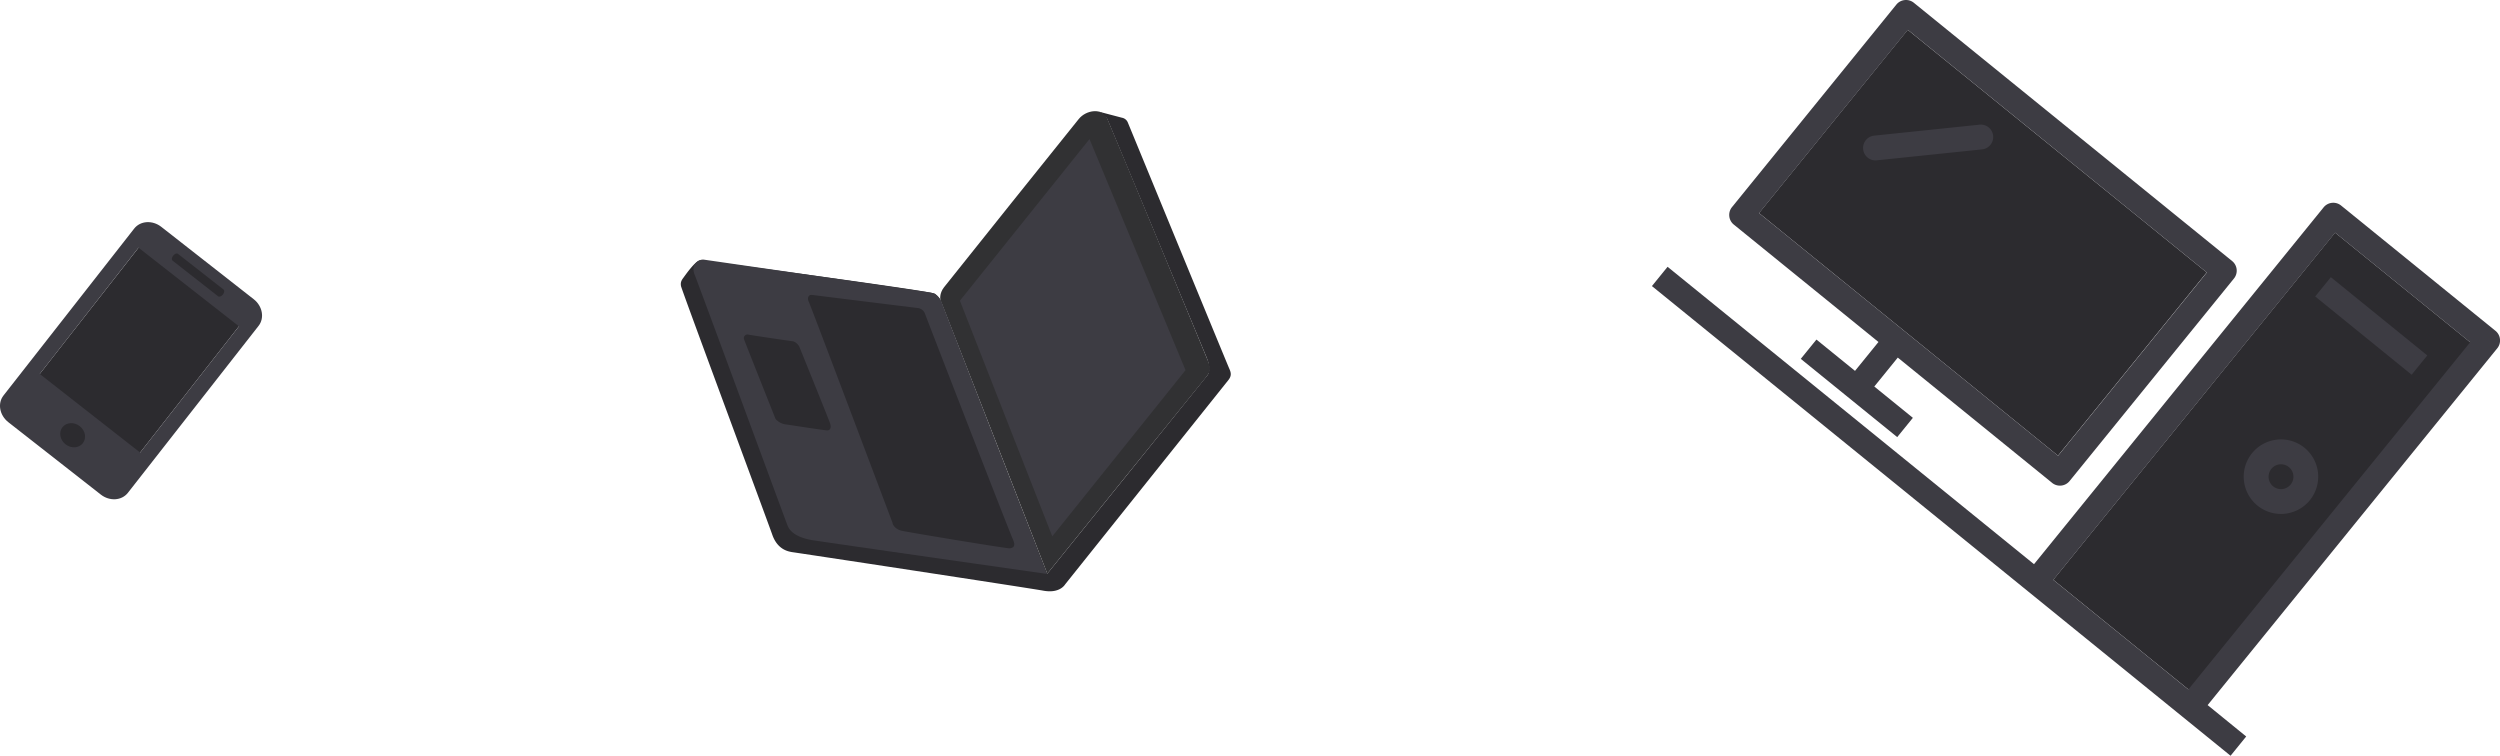 <svg id="Layer_1" data-name="Layer 1" xmlns="http://www.w3.org/2000/svg" viewBox="0 0 1996.06 603.37"><defs><style>.cls-1{fill:#2c2b2f;}.cls-2{fill:#3d3c43;}.cls-3{fill:#313133;}</style></defs><rect class="cls-1" x="157.99" y="287.73" width="182.05" height="101.81" transform="translate(-314.25 273.76) rotate(-51.95)"/><path class="cls-2" d="M345.69,291.13l-73.78-57.76c-7.09-5.55-16.75-4.89-21.65,1.38L145.92,368c-4.93,6.3-3.18,15.82,3.87,21.34l73.79,57.76c7.08,5.54,16.73,4.89,21.64-1.37l104.34-133.3C354.46,306.21,352.74,296.64,345.69,291.13Zm-60.52-36.24,36.42,28.5c.92.72.71,2.53-.47,4s-2.94,2.13-3.82,1.44l-36.39-28.49c-.93-.72-.7-2.53.48-4s2.88-2.16,3.8-1.44ZM195.45,407c-4.49-3.52-5.6-9.64-2.47-13.64s9.32-4.38,13.82-.86,5.59,9.61,2.46,13.61-9.3,4.41-13.78.9ZM255,413.56l-80.14-62.73L253.72,250l80.17,62.76Z" transform="translate(-143.12 -52.24)"/><path class="cls-3" d="M979.31,510.28s-84.63-217-85.1-217.91-1.25-5.76,2.61-10.73,104.24-130.39,107.51-134.26c6.07-7.65,19.07-9.06,22.78-.7,3.29,7.2,80.26,193,80.63,194,1.8,5.19,2.76,7.45-2,13.16C1100.31,360.33,979.31,510.28,979.31,510.28Z" transform="translate(-143.12 -52.24)"/><polygon class="cls-2" points="869.89 111.04 766.42 240.09 840.16 428.23 946.55 295.56 869.89 111.04"/><path class="cls-1" d="M1020.15,141.3l18.74,4.93a6.27,6.27,0,0,1,4.68,3.75c1.25,3,79.55,193.32,81,196.52s2.08,5.76-.77,9.31L993.66,518.68c-.36.45-4.34,7.57-17.54,5.17s-199.3-30.67-200.69-30.8c-2.44-.49-11.39-1.57-15.69-13.86s-72.41-195.66-72.89-198.53.22-4.41,1.87-6.61,10-14.4,13.89-14,184.51,24.59,186.94,26.67a15.17,15.17,0,0,1,5.75,8.46c1.5,4.78,84,215.1,84,215.1s126.23-156.33,127-157.36,4.78-4.2.09-15.49-78.85-189.6-79.27-190.32S1023.76,142.21,1020.15,141.3Z" transform="translate(-143.12 -52.24)"/><path class="cls-2" d="M978.91,510.46S895,293.77,894.61,292.9a11.34,11.34,0,0,0-9.06-7.1c-8.16-1.42-177.13-25.74-180.44-26.26s-11.05,3.08-7.3,12.2c2.79,6.72,73.1,197.71,74.11,200.11s3.91,8.74,19,11.53C804.49,485.59,978.91,510.46,978.91,510.46Z" transform="translate(-143.12 -52.24)"/><path class="cls-1" d="M855.9,470.13c-.54-.93.63,4.47,7.39,5.93s85.17,14.46,86.25,14,5.47-.33,2.22-7.4S882,303.94,881.77,303a7,7,0,0,0-6-4.84c-4.32-.49-80.81-10-84.17-10.43s-4.08,2.92-2.7,5.53S855.9,470.13,855.9,470.13Z" transform="translate(-143.12 -52.24)"/><path class="cls-1" d="M781.36,329.15c-.58-1.45-3.05-4.18-5.58-4.48s-33.58-4.84-35.45-5.35a2.9,2.9,0,0,0-3.28,2.46,2.83,2.83,0,0,0,.15,1.44c.82,2.4,24.6,62.15,25,63.19s3.89,4.11,7.94,4.64,31.8,4.9,33.57,4.84,3.55-1.62,2.13-5.74S781.36,329.15,781.36,329.15Z" transform="translate(-143.12 -52.24)"/><rect class="cls-1" x="1771.4" y="350.45" width="357.04" height="141.4" transform="translate(251.03 1617.56) rotate(-50.94)"/><rect class="cls-1" x="1632.1" y="92.36" width="188.44" height="307.44" transform="translate(304.26 1379.2) rotate(-50.94)"/><rect class="cls-2" x="2026.51" y="262.96" width="19.83" height="99.17" transform="translate(367.35 1644.56) rotate(-50.94)"/><path class="cls-2" d="M1527.39,231.52l115.54,93.77-18.73,23.07-30.8-25-12.5,15.4,77,62.48,12.5-15.39-30.8-25,18.75-23.1,123.19,100a9.92,9.92,0,0,0,14-1.45l131.23-161.7a9.91,9.91,0,0,0-1.46-13.93L1671.13,54.42a9.93,9.93,0,0,0-13.9,1.47L1526,217.59A9.92,9.92,0,0,0,1527.39,231.52Zm139-155.42,238.69,193.72L1786.33,416.11,1547.64,222.4Z" transform="translate(-143.12 -52.24)"/><path class="cls-2" d="M1983.05,409.73a29.75,29.75,0,1,0,4.35,41.85h0A29.8,29.8,0,0,0,1983.05,409.73Zm-25,30.8a9.92,9.92,0,1,1,14-1.45A9.92,9.92,0,0,1,1958.05,440.53Z" transform="translate(-143.12 -52.24)"/><path class="cls-2" d="M1723.57,151.79l-83.69,8.71a9.91,9.91,0,0,0,1.36,19.78c.23,0,.46,0,.69-.07l83.69-8.7a9.92,9.92,0,0,0-2-19.74h0Z" transform="translate(-143.12 -52.24)"/><path class="cls-2" d="M1905.75,615.21,2137,330.32a9.92,9.92,0,0,0-1.45-13.95h0l-123.22-100a9.92,9.92,0,0,0-14,1.45L1767.12,502.7,1474.55,265.26l-12.5,15.39,462,375,12.49-15.39Zm-15.4-12.5-107.79-87.48,225-277.17,107.79,87.48Z" transform="translate(-143.12 -52.24)"/></svg>